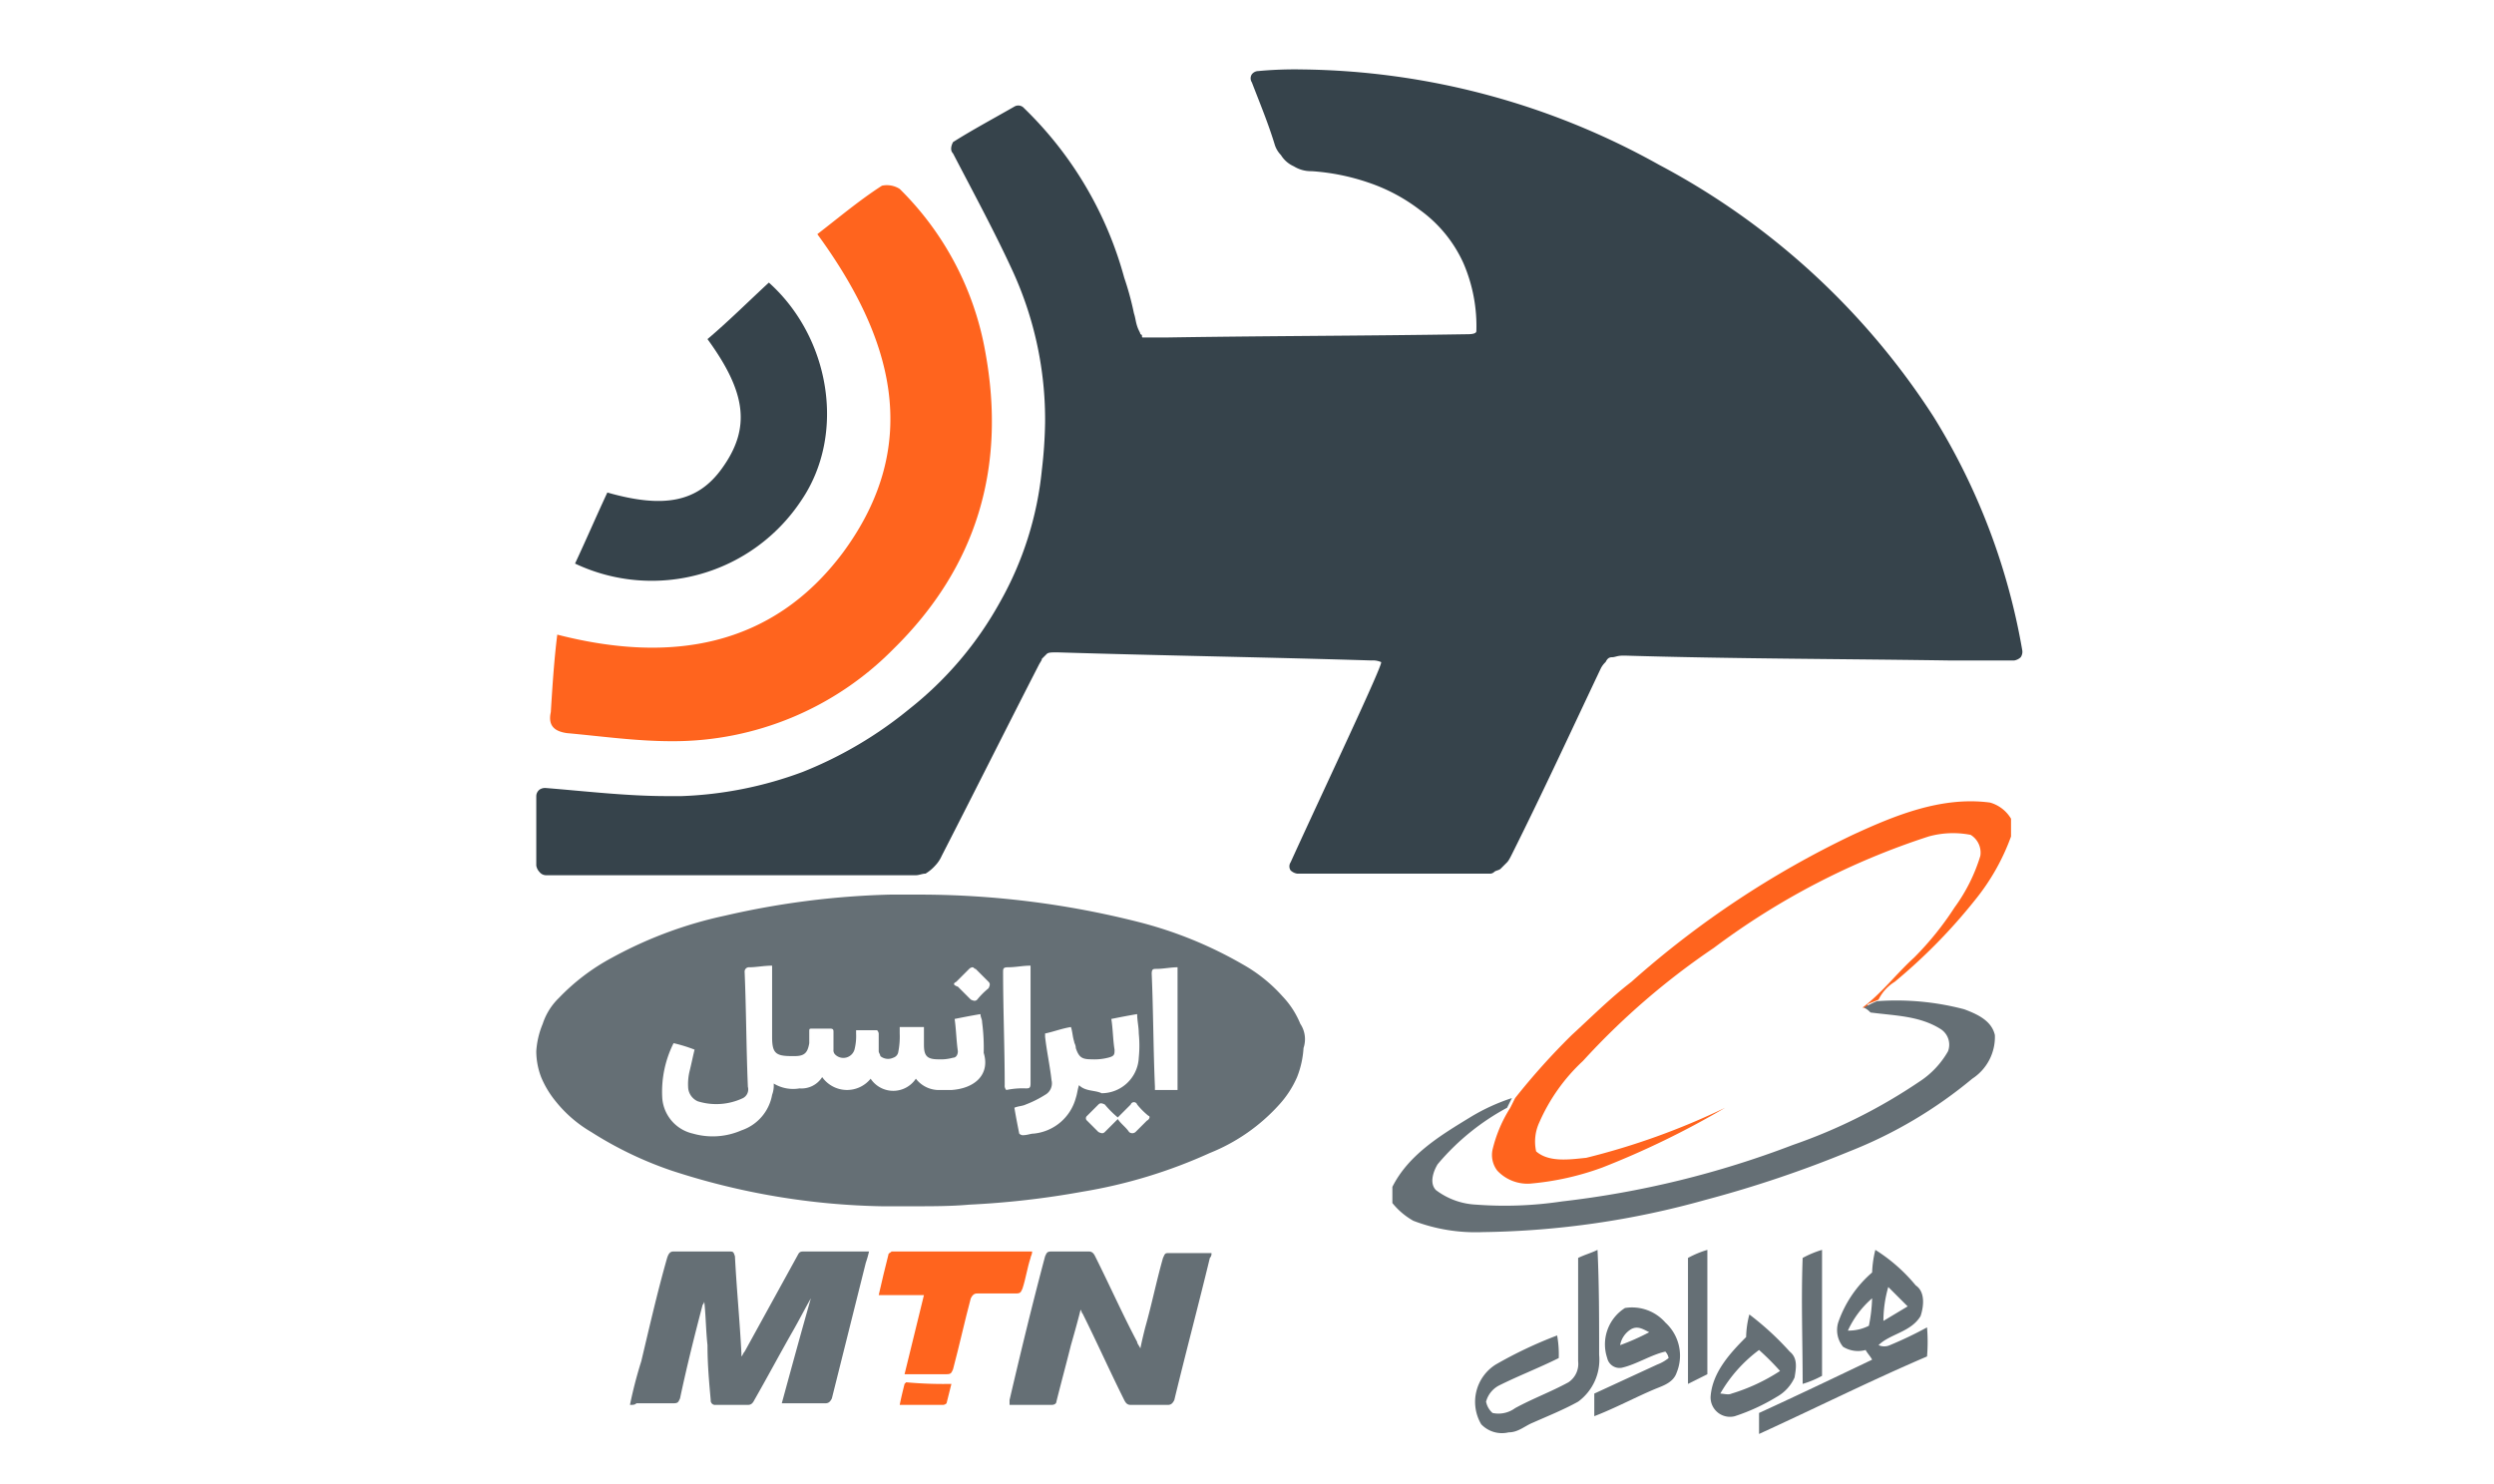 <svg id="Layer_1" data-name="Layer 1" xmlns="http://www.w3.org/2000/svg" viewBox="0 0 154.4 91.9"><path d="M119.7,25.8a45.6,45.6,0,0,0-17-15.6A46.29,46.29,0,0,0,80.6,4.3a24.37,24.37,0,0,0-2.7.1.52.52,0,0,0-.4.2.45.45,0,0,0,0,.5c.5,1.3,1,2.5,1.4,3.8a1.61,1.61,0,0,0,.4.7,1.78,1.78,0,0,0,.8.7,2,2,0,0,0,1.1.3,13.59,13.59,0,0,1,3.5.7A11,11,0,0,1,87.9,13a8.24,8.24,0,0,1,2.7,3.3,9.84,9.84,0,0,1,.8,4.2c0,.2-.4.2-.7.2-6.2.1-12.3.1-18.5.2H70.8c-.1,0-.1,0-.1-.1a.1.1,0,0,0-.1-.1c0-.1-.1-.2-.2-.5s-.1-.5-.2-.8a18,18,0,0,0-.6-2.2A23,23,0,0,0,63.4,6.7a.47.47,0,0,0-.6-.1c-1.4.8-2.7,1.5-3.8,2.2-.1.2-.2.5,0,.7,1.3,2.5,2.6,4.9,3.7,7.3a22.08,22.08,0,0,1,2,9.4,28.25,28.25,0,0,1-.2,2.9,20.78,20.78,0,0,1-2.6,8.2,21.91,21.91,0,0,1-5.6,6.6,24.92,24.92,0,0,1-6.6,3.9,23.83,23.83,0,0,1-7.5,1.5h-.9c-2.5,0-5-.3-7.5-.5a.6.6,0,0,0-.4.1.52.52,0,0,0-.2.4v4.3a.76.76,0,0,0,.2.4.52.52,0,0,0,.4.2H56.7c.2,0,.4-.1.6-.1a2.65,2.65,0,0,0,.6-.5,2.09,2.09,0,0,0,.4-.6c2-3.9,4-7.9,6-11.8.1-.2.2-.3.2-.4l.3-.3c.1-.1.3-.1.6-.1h.1c6.5.2,12.9.3,19.4.5a1.27,1.27,0,0,1,.6.1c.2,0-3.6,8-5.6,12.4a.45.45,0,0,0,0,.5.76.76,0,0,0,.4.2H92.2a.37.37,0,0,0,.3-.1c.1-.1.3-.1.4-.2s.3-.3.4-.4.2-.3.3-.5c1.9-3.8,3.7-7.7,5.5-11.5a1.38,1.38,0,0,1,.3-.4c.1-.2.2-.3.4-.3s.3-.1.7-.1h.1c6.7.2,13.3.2,20,.3h4.1a.76.76,0,0,0,.4-.2.6.6,0,0,0,.1-.4A40.41,40.41,0,0,0,119.7,25.8Z" fill="#36434b"/><path d="M34.5,39.3c7,1.8,13.3.8,17.7-5.1,5-6.8,3-13.4-1.6-19.7,1.3-1,2.6-2.1,4-3a1.47,1.47,0,0,1,1.1.2A18.74,18.74,0,0,1,61,21.8c1.3,7.1-.5,13.3-5.7,18.4a19.13,19.13,0,0,1-13.7,5.7c-2.2,0-4.3-.3-6.5-.5-.7-.1-1.2-.4-1-1.3C34.2,42.5,34.3,40.9,34.5,39.3Z" fill="#ff641e"/><path d="M35.6,34.9c.7-1.5,1.3-2.9,2-4.4,3.5,1,5.6.6,7.1-1.5,1.8-2.5,1.5-4.7-.9-8,1.3-1.1,2.5-2.3,3.8-3.5,3.8,3.4,4.8,9.4,2,13.5A11.1,11.1,0,0,1,35.6,34.9Z" fill="#36434b"/><path d="M80.5,63.4a5.45,5.45,0,0,0-1.1-1.7,9.58,9.58,0,0,0-2.5-2,25.32,25.32,0,0,0-6.4-2.6,55.3,55.3,0,0,0-13.4-1.7h-2a50.88,50.88,0,0,0-10.2,1.3,25.74,25.74,0,0,0-7,2.6,13.08,13.08,0,0,0-3.3,2.5,3.91,3.91,0,0,0-1,1.6,5.26,5.26,0,0,0-.4,1.7,4.53,4.53,0,0,0,.3,1.6,6,6,0,0,0,.9,1.5,7.94,7.94,0,0,0,2.2,1.9,23,23,0,0,0,5,2.4,44.31,44.31,0,0,0,13,2.2h1.9c1.2,0,2.4,0,3.5-.1a53.53,53.53,0,0,0,7-.8,31.35,31.35,0,0,0,7.9-2.4,11.56,11.56,0,0,0,4.3-3,6.19,6.19,0,0,0,1.1-1.7,5.84,5.84,0,0,0,.4-1.8A1.71,1.71,0,0,0,80.5,63.4ZM59.2,60.8,60,60a.35.35,0,0,1,.2-.1c.1,0,.1.1.2.1l.8.8c.1.1.1.2,0,.4a4.62,4.62,0,0,0-.7.7c-.1.1-.2.1-.4,0l-.8-.8C59,61,59,60.9,59.2,60.8Zm-.3,6.7h-.7a1.8,1.8,0,0,1-1.5-.7,1.68,1.68,0,0,1-2.8,0,1.88,1.88,0,0,1-3-.1,1.51,1.51,0,0,1-1.4.7,2.32,2.32,0,0,1-1.6-.3,1.7,1.7,0,0,1-.1.7A2.85,2.85,0,0,1,45.9,70a4.44,4.44,0,0,1-3,.2A2.44,2.44,0,0,1,41,68a6.72,6.72,0,0,1,.7-3.4A9.29,9.29,0,0,1,43,65c-.1.4-.2.9-.3,1.3a3.4,3.4,0,0,0-.1,1,1,1,0,0,0,.6.9A3.86,3.86,0,0,0,46,68a.61.61,0,0,0,.3-.7c-.1-2.4-.1-4.7-.2-7.1a.27.27,0,0,1,.3-.3c.4,0,.9-.1,1.4-.1v4.4c0,1,.2,1.2,1.2,1.2h.2c.6,0,.8-.2.9-.8v-.7c0-.2,0-.2.2-.2h1.1c.2,0,.2.1.2.2V65a.37.37,0,0,0,.1.3.72.72,0,0,0,1.2-.3,3.4,3.4,0,0,0,.1-1v-.2h1.3a.35.35,0,0,1,.1.2v1.1c0,.1.1.2.1.3a.75.75,0,0,0,.8.1.45.45,0,0,0,.3-.3,4.87,4.87,0,0,0,.1-1.2v-.4h1.5v1.1c0,.7.2.9.9.9a2.77,2.77,0,0,0,.9-.1c.2,0,.3-.2.3-.4-.1-.7-.1-1.3-.2-2,.5-.1,1-.2,1.6-.3,0,.2.1.3.1.5a12.1,12.1,0,0,1,.1,1.9C61.3,66.5,60.4,67.4,58.9,67.5Zm3.3-.3c0-2.3-.1-4.7-.1-7,0-.2,0-.3.3-.3.5,0,.9-.1,1.4-.1v7.3c0,.3-.1.3-.3.3a4.87,4.87,0,0,0-1.2.1A.37.37,0,0,1,62.2,67.2Zm4.6,0c-.1.3-.1.5-.2.8A3,3,0,0,1,64,70.2c-.2,0-.4.1-.7.1a.35.35,0,0,1-.2-.1c-.1-.5-.2-1-.3-1.6.2-.1.5-.1.7-.2a6.72,6.72,0,0,0,1.2-.6.81.81,0,0,0,.4-.9c-.1-.9-.3-1.8-.4-2.7V64c.5-.1,1-.3,1.6-.4.1.3.1.6.2.9,0,.1.1.2.1.4.2.6.4.7,1,.7a3.4,3.4,0,0,0,1-.1c.4-.1.4-.2.4-.5-.1-.6-.1-1.3-.2-1.9.5-.1,1-.2,1.6-.3,0,.4.1.8.1,1.2a7.52,7.52,0,0,1,0,1.5,2.31,2.31,0,0,1-2.3,2.2C67.8,67.5,67.2,67.6,66.8,67.2ZM71,69.4l-.7.7a.3.3,0,0,1-.4,0c-.2-.3-.5-.5-.7-.8l-.8.8c-.1.1-.2.1-.4,0l-.7-.7a.19.19,0,0,1,0-.3l.7-.7c.1-.1.2-.1.4,0a6,6,0,0,0,.8.8l.8-.8a.21.21,0,0,1,.4,0,4.62,4.62,0,0,0,.7.7C71.2,69.1,71.2,69.3,71,69.4Zm.5-1.9v-.2c-.1-2.3-.1-4.7-.2-7,0-.3.1-.3.3-.3.4,0,.9-.1,1.3-.1v7.6Z" fill="#656f75"/><path d="M39,87a26.81,26.81,0,0,1,.7-2.7c.5-2.1,1-4.3,1.6-6.4.1-.3.2-.4.4-.4h3.4c.3,0,.3,0,.4.3.1,2,.3,4,.4,6V84c.1-.1.1-.2.2-.3l3.3-6c.1-.2.2-.2.4-.2h4a6.37,6.37,0,0,1-.2.7l-2.1,8.4c-.1.2-.2.3-.4.3H48.4c.6-2.2,1.2-4.4,1.8-6.5h0c-.4.7-.7,1.3-1.1,2-.8,1.4-1.6,2.9-2.4,4.3-.1.2-.2.3-.4.3h-2a.27.27,0,0,1-.3-.3c-.1-1.1-.2-2.2-.2-3.4-.1-.9-.1-1.8-.2-2.7a.35.35,0,0,1-.1.2c-.5,1.9-1,3.9-1.4,5.8-.1.2-.1.3-.4.3H39.4C39.3,87,39.2,87,39,87Z" fill="#656f75"/><path d="M66.9,81.1c-.2.8-.4,1.5-.6,2.2-.3,1.2-.6,2.3-.9,3.5,0,.1-.1.2-.3.2H62.5v-.3c.7-3,1.4-5.9,2.2-8.9.1-.2.1-.3.4-.3h2.3c.2,0,.3.1.4.3.9,1.8,1.7,3.6,2.6,5.3,0,.1.1.2.2.4.1-.5.2-.9.3-1.3.4-1.4.7-2.9,1.1-4.3.1-.2.1-.3.3-.3H75a.37.37,0,0,1-.1.3c-.7,2.9-1.5,5.9-2.2,8.8-.1.2-.2.3-.4.3H70c-.2,0-.3-.1-.4-.3-.9-1.8-1.7-3.6-2.6-5.4C67,81.4,67,81.3,66.9,81.1Z" fill="#656f75"/><path d="M54.4,80.2c.2-.9.4-1.7.6-2.5,0-.1.1-.1.2-.2h8.7c0,.2-.1.3-.1.4-.2.6-.3,1.3-.5,1.9-.1.2-.1.3-.4.3H60.5c-.2,0-.3.1-.4.3-.4,1.5-.7,2.9-1.1,4.4-.1.2-.1.3-.4.3H56c.4-1.6.8-3.3,1.2-4.9Z" fill="#ff641e"/><path d="M58.9,85.7l-.3,1.2a.35.35,0,0,1-.2.1H55.7c.1-.5.2-.9.3-1.3l.1-.1a25.28,25.28,0,0,0,2.8.1Z" fill="#ff641e"/><path d="M114.7,51.7c2.6-1.2,5.5-2.4,8.5-2a2.21,2.21,0,0,1,1.3,1v1.1a13.57,13.57,0,0,1-2.2,3.9,34.49,34.49,0,0,1-5,5.1,2.66,2.66,0,0,0-1,1.1c-.2.1-.5.2-.7.3a1.38,1.38,0,0,0,.4.3c-.2,0-.5-.1-.7-.1,1.2-.9,2.1-2.1,3.2-3.1a18.85,18.85,0,0,0,2.5-3.1,10.67,10.67,0,0,0,1.6-3.2,1.29,1.29,0,0,0-.6-1.3,5.66,5.66,0,0,0-2.6.1,45.56,45.56,0,0,0-13.3,6.9,45.3,45.3,0,0,0-8.1,7,11.45,11.45,0,0,0-2.7,3.8,2.82,2.82,0,0,0-.2,1.8c.8.7,2.1.5,3.1.4a44.18,44.18,0,0,0,8.6-3.1,53.34,53.34,0,0,1-7.6,3.7,17.26,17.26,0,0,1-4.5,1,2.57,2.57,0,0,1-2-.8,1.59,1.59,0,0,1-.3-1.3,8.49,8.49,0,0,1,1.1-2.6l.3-.6a42.48,42.48,0,0,1,3.5-3.9c1.2-1.1,2.4-2.3,3.7-3.3a58.35,58.35,0,0,1,13.7-9.1Z" fill="#ff641e" fill-rule="evenodd"/><path d="M116.2,62a16.52,16.52,0,0,1,5.4.5c.8.3,1.7.7,1.9,1.6a3.08,3.08,0,0,1-1.4,2.7,27.75,27.75,0,0,1-7.6,4.5,71.62,71.62,0,0,1-8.9,3,53.52,53.52,0,0,1-13.8,2,10.79,10.79,0,0,1-4.3-.7,4.49,4.49,0,0,1-1.3-1.1v-1c1-2,3-3.2,4.8-4.3A12.27,12.27,0,0,1,93.6,68l-.3.6A14.7,14.7,0,0,0,89,72.1c-.3.5-.5,1.2-.1,1.6a4.47,4.47,0,0,0,2.5.9,23.75,23.75,0,0,0,5.3-.2A58.64,58.64,0,0,0,111,70.9a33.49,33.49,0,0,0,7.8-3.9,5.46,5.46,0,0,0,1.8-1.9,1.15,1.15,0,0,0-.5-1.4c-1.3-.8-2.8-.8-4.3-1a1.38,1.38,0,0,0-.4-.3,5.9,5.9,0,0,1,.8-.4Z" fill="#656f75" fill-rule="evenodd"/><path d="M98.9,77.4c-.4.2-.8.3-1.2.5v6.4a1.37,1.37,0,0,1-.6,1.3c-1.1.6-2.2,1-3.3,1.6a1.74,1.74,0,0,1-1.4.3,1.27,1.27,0,0,1-.4-.7,1.59,1.59,0,0,1,.8-1c1.2-.6,2.5-1.1,3.7-1.7a6.6,6.6,0,0,0-.1-1.4,26.4,26.4,0,0,0-3.8,1.8,2.73,2.73,0,0,0-.9,3.7,1.77,1.77,0,0,0,1.7.5c.6,0,1-.4,1.5-.6.9-.4,1.9-.8,2.8-1.3A3.22,3.22,0,0,0,99,83.9C99,81.6,99,79.5,98.9,77.4Z" fill="#656f75"/><path d="M105.7,77.4a6.12,6.12,0,0,0-1.2.5v7.8l1.2-.6Z" fill="#656f75"/><path d="M112.8,85.2V77.4a6.12,6.12,0,0,0-1.2.5c-.1,2.6,0,5.2,0,7.8A6.12,6.12,0,0,0,112.8,85.2Z" fill="#656f75"/><path d="M119.3,82.2a24,24,0,0,1-2.3,1.1.85.85,0,0,1-.7,0c.7-.7,2-.8,2.6-1.8.2-.6.3-1.5-.3-1.9a10.41,10.41,0,0,0-2.5-2.2,6.75,6.75,0,0,0-.2,1.4,7.15,7.15,0,0,0-2.1,3.1,1.63,1.63,0,0,0,.3,1.5,1.76,1.76,0,0,0,1.4.2c.1.2.3.4.4.6-2.3,1.1-4.6,2.2-7,3.3v1.3c3.5-1.6,6.9-3.3,10.4-4.8A10.82,10.82,0,0,0,119.3,82.2Zm-2.4-2.5,1.2,1.2-1.5.9A7.61,7.61,0,0,1,116.9,79.7Zm-1.2,2.4a2.77,2.77,0,0,1-1.3.3,5.85,5.85,0,0,1,1.5-2A9.85,9.85,0,0,1,115.7,82.1Z" fill="#656f75"/><path d="M103.1,81.9a2.74,2.74,0,0,0-2.5-.9,2.66,2.66,0,0,0-1.1,3.1.78.78,0,0,0,.9.6c.9-.2,1.8-.8,2.7-1a.76.76,0,0,1,.2.4,2.51,2.51,0,0,1-.7.4l-3.9,1.8v1.4c1.3-.5,2.6-1.2,3.8-1.7.5-.2,1.1-.4,1.3-1A2.77,2.77,0,0,0,103.1,81.9Zm-2.8,1.4a1.45,1.45,0,0,1,.7-1c.4-.2.7,0,1.1.2A14.17,14.17,0,0,1,100.3,83.3Z" fill="#656f75"/><path d="M111.1,85.3c.1-.6.2-1.2-.3-1.6a17.94,17.94,0,0,0-2.5-2.3,5.9,5.9,0,0,0-.2,1.4c-1,1-2.1,2.2-2.2,3.7a1.2,1.2,0,0,0,1.5,1.2,12.27,12.27,0,0,0,2.6-1.2A2.58,2.58,0,0,0,111.1,85.3Zm-3.9,1c-.2.1-.5,0-.7,0a8.82,8.82,0,0,1,2.4-2.7,15.93,15.93,0,0,1,1.3,1.3A11.69,11.69,0,0,1,107.2,86.3Z" fill="#656f75"/></svg>